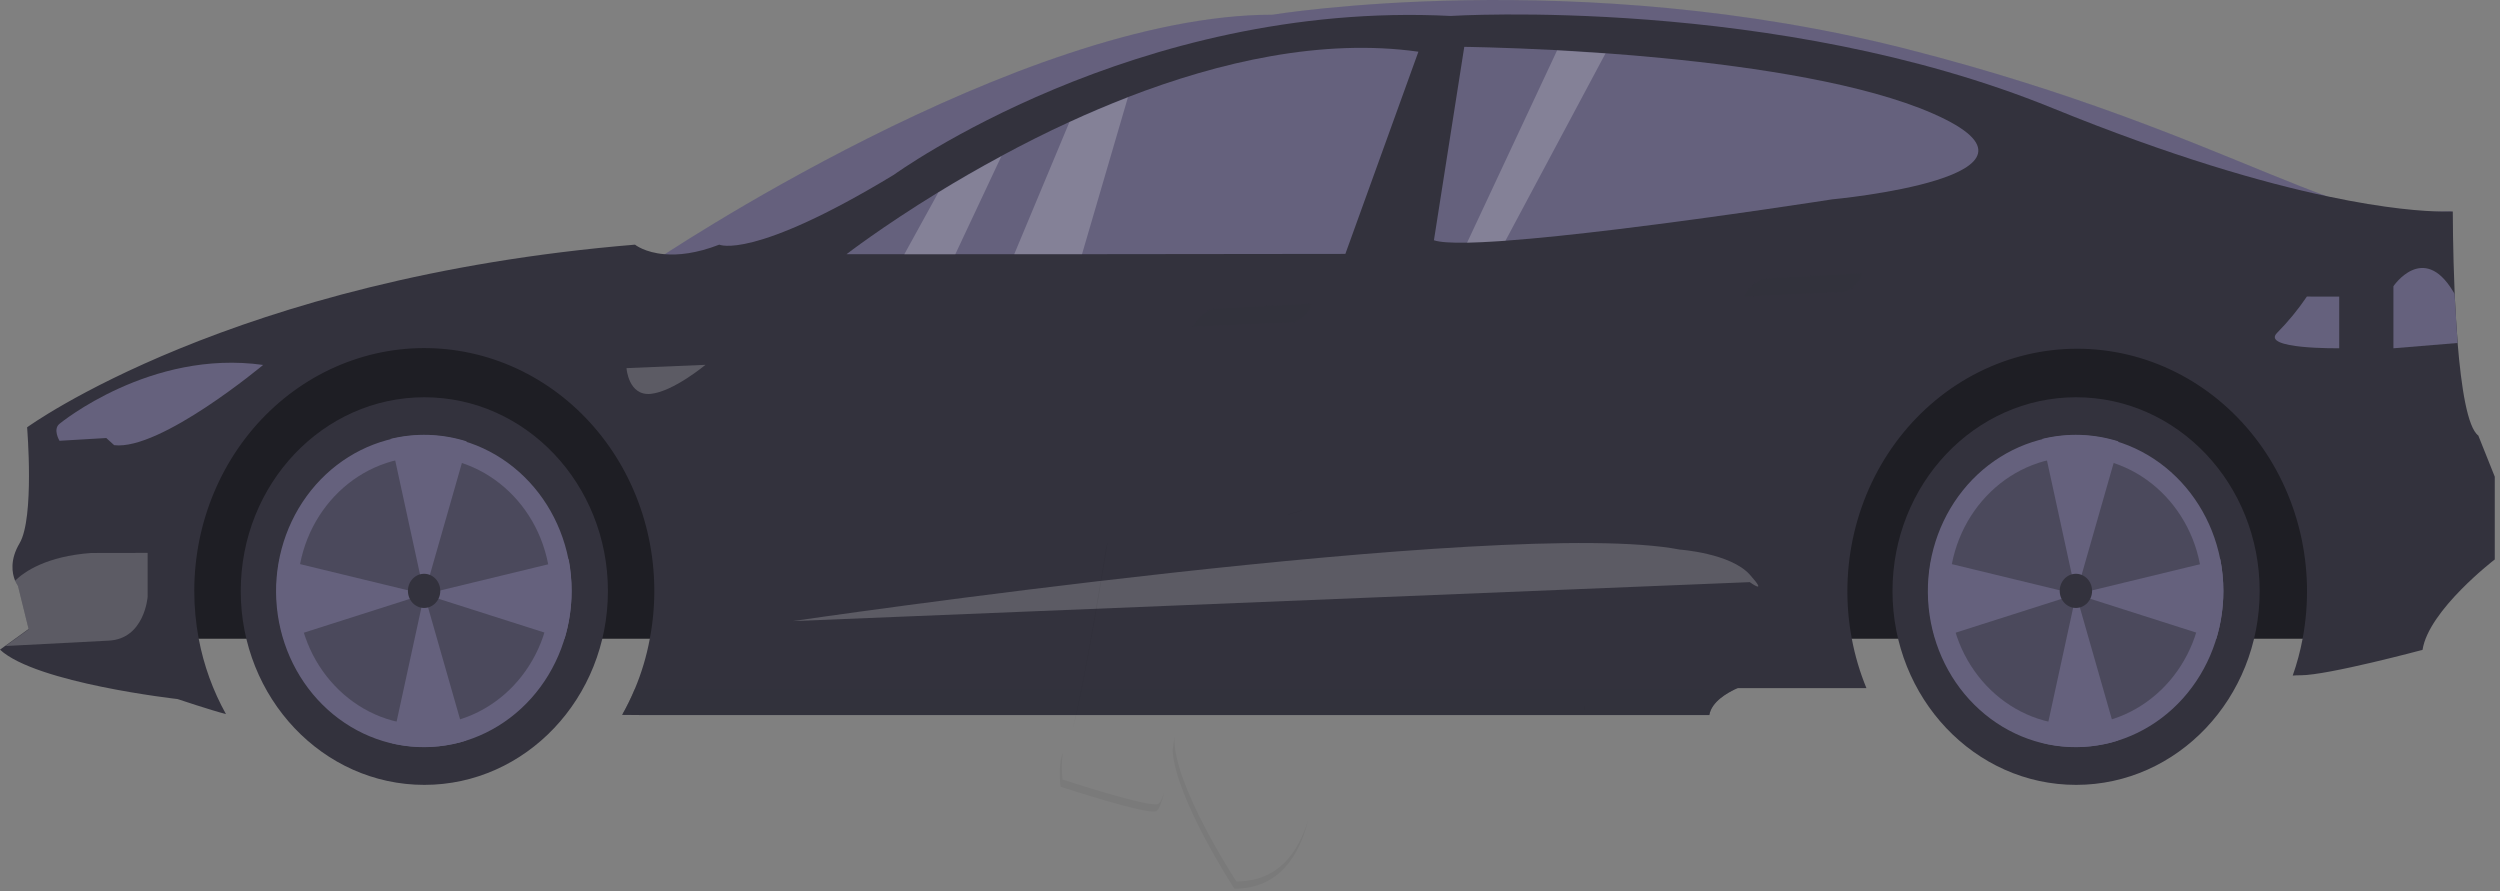 <svg width="258" height="92" viewBox="0 0 258 92" fill="none" xmlns="http://www.w3.org/2000/svg">
<rect x="0" y="0" width="258" height="92" fill="#808080" stroke="none"/>
<path d="M67.49 26.967C67.49 26.967 105.224 1.517 131.311 1.517C131.311 1.517 162.718 -3.647 196.88 5.081C231.041 13.809 243.66 25.125 253.131 21.803L213.341 23.032L67.49 26.967V26.967Z" fill="#65617D"/>
<path opacity="0.1" d="M67.49 26.967C67.49 26.967 105.224 1.517 131.311 1.517C131.311 1.517 162.718 -3.647 196.88 5.081C231.041 13.809 243.66 25.125 253.131 21.803L213.341 23.032L67.49 26.967V26.967Z" fill="#65617D"/>
<path d="M245.346 65.918H15.216L21.543 39.157L60.677 28.173L245.346 33.296V65.918Z" fill="#1E1E24"/>
<path d="M257.46 49.196V57.737C257.46 57.737 250.628 62.969 250.006 67.066C250.006 67.066 240.223 69.689 237.43 69.689C237.175 69.689 236.898 69.689 236.609 69.719C237.045 68.483 237.386 67.212 237.629 65.918C238.314 62.286 238.228 58.539 237.376 54.947C236.525 51.355 234.929 48.007 232.704 45.145C230.479 42.282 227.681 39.976 224.51 38.392C221.339 36.809 217.875 35.988 214.368 35.988C210.86 35.988 207.396 36.809 204.225 38.392C201.054 39.976 198.256 42.282 196.031 45.145C193.806 48.007 192.21 51.355 191.359 54.947C190.507 58.539 190.421 62.286 191.106 65.918C191.435 67.668 191.941 69.377 192.615 71.014H179.35C179.35 71.014 179.227 71.058 179.028 71.15C178.317 71.49 176.64 72.386 176.399 73.796H66.46L64.207 73.776C64.686 72.927 65.116 72.049 65.495 71.146C66.201 69.474 66.726 67.722 67.059 65.925C67.713 62.492 67.679 58.953 66.958 55.536C66.238 52.118 64.847 48.898 62.875 46.083C60.904 43.268 58.395 40.92 55.511 39.191C52.628 37.462 49.433 36.39 46.132 36.044C42.832 35.698 39.5 36.086 36.35 37.183C33.201 38.28 30.304 40.061 27.847 42.412C25.389 44.763 23.426 47.632 22.083 50.833C20.74 54.035 20.047 57.497 20.05 60.998C20.05 62.649 20.203 64.295 20.507 65.914C21.025 68.656 21.976 71.285 23.319 73.694C21.749 73.29 18.322 72.142 18.322 72.142C18.322 72.142 3.727 70.504 0 67.046L0.563 66.635L2.951 64.912L1.863 60.496C1.732 60.309 1.624 60.106 1.542 59.891C1.252 59.154 0.998 57.784 2.021 56.065C3.572 53.443 2.797 44.1 2.797 44.1C2.797 44.1 23.915 28.693 65.53 25.248C65.53 25.248 66.524 26.063 68.578 26.233C69.968 26.352 71.844 26.172 74.229 25.248C74.229 25.248 77.644 26.885 92.251 18.035C92.251 18.035 117.099 0.002 149.71 1.646C149.71 1.646 183.25 -0.487 211.822 11.159C224.135 16.173 233.503 18.847 240.181 20.26C246.347 21.568 250.219 21.809 251.992 21.83H252.031C252.61 21.83 252.954 21.83 253.077 21.83H253.128C253.128 21.83 253.128 25.733 253.324 30.344V30.368C253.395 31.971 253.492 33.66 253.627 35.301V35.403C254 39.972 254.644 44.124 255.761 44.946L257.46 49.196V49.196Z" fill="#33323D"/>
<path d="M6.153 43.726C6.153 43.726 15.509 36.021 27.155 37.662C27.155 37.662 16.558 46.516 11.782 45.941L10.968 45.204L6.14 45.489C6.14 45.489 5.419 44.3 6.153 43.726Z" fill="#65617D"/>
<path opacity="0.2" d="M15.235 57.057V61.606C15.235 61.606 14.913 65.951 11.196 66.115L0.576 66.668L2.961 64.946L1.873 60.529C1.741 60.345 1.633 60.142 1.551 59.928C2.517 58.99 4.792 57.407 9.42 57.067L15.235 57.057Z" fill="white"/>
<path opacity="0.2" d="M64.654 37.991L72.806 37.651C72.806 37.651 69.508 40.397 67.178 40.645C64.848 40.892 64.654 37.991 64.654 37.991Z" fill="white"/>
<path opacity="0.2" d="M81.814 64.097C81.814 64.097 155.535 53.276 173.354 56.717C173.354 56.717 178.594 57.088 180.576 59.299C182.558 61.511 180.576 60.077 180.576 60.077L81.814 64.097Z" fill="white"/>
<path opacity="0.5" d="M123.082 33.727C123.082 33.727 124.015 31.883 125.528 31.842L135.35 31.309C135.35 31.309 135.195 32.742 133.448 33.276L123.082 33.727Z" fill="#33323D"/>
<path opacity="0.5" d="M179.916 30.612C179.916 30.612 180.849 28.767 182.362 28.727L192.184 28.18C192.184 28.18 192.03 29.613 190.282 30.147L179.916 30.612Z" fill="#33323D"/>
<path d="M146.379 5.336L138.842 26.202L111.667 26.233H104.67H98.585H93.323H87.362C87.362 26.233 90.993 23.42 96.84 19.836C98.771 18.646 100.963 17.376 103.341 16.098C105.53 14.916 107.885 13.72 110.36 12.585C112.291 11.689 114.325 10.826 116.404 10.021C125.83 6.382 136.425 3.939 146.379 5.336V5.336Z" fill="#65617D"/>
<path d="M189.078 20.573C189.078 20.573 177.724 22.349 166.889 23.664C162.747 24.167 158.682 24.602 155.354 24.843L154.891 24.877C153.604 24.965 152.41 25.023 151.396 25.044C149.787 25.074 148.583 24.999 147.981 24.796L151.113 4.836C151.113 4.836 154.975 4.88 160.687 5.176L161.936 5.247C163.123 5.318 164.375 5.4 165.682 5.495C167.548 5.631 169.515 5.794 171.542 5.991C181.332 6.939 192.422 8.641 199.444 11.705C214.387 18.235 189.078 20.573 189.078 20.573V20.573Z" fill="#65617D"/>
<path d="M241.407 30.612V35.939C241.407 35.939 233.255 36.062 235.003 34.343C236.134 33.201 237.161 31.95 238.07 30.605L241.407 30.612Z" fill="#65617D"/>
<path d="M253.621 35.396L247.001 35.943V29.539C247.001 29.539 250.068 24.99 253.135 30.031L253.312 30.327L253.621 35.396Z" fill="#65617D"/>
<path d="M43.791 80.999C54.254 80.999 62.737 72.044 62.737 60.998C62.737 49.953 54.254 40.998 43.791 40.998C33.327 40.998 24.845 49.953 24.845 60.998C24.845 72.044 33.327 80.999 43.791 80.999Z" fill="#33323D"/>
<path d="M58.987 60.981C58.994 65.108 57.499 69.08 54.811 72.077C52.123 75.074 48.447 76.866 44.544 77.084C40.64 77.302 36.806 75.928 33.833 73.247C30.861 70.566 28.978 66.782 28.573 62.677C28.168 58.572 29.272 54.46 31.657 51.19C34.042 47.92 37.525 45.742 41.388 45.105C45.251 44.469 49.197 45.423 52.413 47.77C55.628 50.118 57.866 53.68 58.665 57.72C58.877 58.792 58.985 59.885 58.987 60.981Z" fill="#65617D"/>
<path opacity="0.5" d="M43.768 74.802C50.983 74.802 56.831 68.612 56.831 60.978C56.831 53.343 50.983 47.154 43.768 47.154C36.554 47.154 30.705 53.343 30.705 60.978C30.705 68.612 36.554 74.802 43.768 74.802Z" fill="#33323D"/>
<path d="M48.139 45.547V46.132L43.791 61.328L40.302 45.296C42.891 44.659 45.592 44.745 48.139 45.547V45.547Z" fill="#65617D"/>
<path d="M48.106 76.423C45.616 77.201 42.979 77.297 40.444 76.701L43.788 61.328L48.106 76.423Z" fill="#65617D"/>
<path d="M58.987 60.981C58.989 62.658 58.744 64.324 58.26 65.921H58.199L43.803 61.331L58.691 57.723C58.894 58.796 58.993 59.887 58.987 60.981Z" fill="#65617D"/>
<path d="M43.791 61.328L29.395 65.918H29.283C28.481 63.264 28.338 60.438 28.868 57.709L43.791 61.328V61.328Z" fill="#65617D"/>
<path d="M43.768 62.741C44.691 62.741 45.438 61.952 45.438 60.978C45.438 60.004 44.691 59.215 43.768 59.215C42.846 59.215 42.098 60.004 42.098 60.978C42.098 61.952 42.846 62.741 43.768 62.741Z" fill="#33323D"/>
<path d="M214.252 80.999C224.715 80.999 233.197 72.044 233.197 60.998C233.197 49.953 224.715 40.998 214.252 40.998C203.788 40.998 195.306 49.953 195.306 60.998C195.306 72.044 203.788 80.999 214.252 80.999Z" fill="#33323D"/>
<path d="M229.451 60.981C229.458 65.108 227.963 69.08 225.275 72.077C222.587 75.074 218.912 76.866 215.008 77.084C211.104 77.302 207.27 75.928 204.298 73.247C201.326 70.566 199.442 66.782 199.037 62.677C198.632 58.572 199.736 54.46 202.121 51.19C204.506 47.92 207.99 45.742 211.852 45.105C215.715 44.469 219.662 45.423 222.877 47.77C226.092 50.118 228.331 53.68 229.13 57.72C229.342 58.792 229.449 59.885 229.451 60.981Z" fill="#65617D"/>
<path opacity="0.5" d="M214.232 74.802C221.447 74.802 227.295 68.612 227.295 60.978C227.295 53.343 221.447 47.154 214.232 47.154C207.018 47.154 201.169 53.343 201.169 60.978C201.169 68.612 207.018 74.802 214.232 74.802Z" fill="#33323D"/>
<path d="M218.599 45.547V46.132L214.252 61.328L210.763 45.296C213.351 44.659 216.052 44.745 218.599 45.547Z" fill="#65617D"/>
<path d="M218.571 76.423C216.08 77.201 213.443 77.297 210.908 76.701L214.252 61.328L218.571 76.423Z" fill="#65617D"/>
<path d="M229.451 60.981C229.454 62.658 229.208 64.324 228.724 65.921H228.65L214.252 61.328L229.139 57.72C229.347 58.793 229.452 59.886 229.451 60.981Z" fill="#65617D"/>
<path d="M214.252 61.328L199.856 65.918H199.744C198.942 63.264 198.799 60.438 199.329 57.709L214.252 61.328Z" fill="#65617D"/>
<path d="M214.232 62.741C215.155 62.741 215.903 61.952 215.903 60.978C215.903 60.004 215.155 59.215 214.232 59.215C213.31 59.215 212.562 60.004 212.562 60.978C212.562 61.952 213.31 62.741 214.232 62.741Z" fill="#33323D"/>
<path opacity="0.2" d="M103.344 16.119L98.585 26.246H93.323L96.84 19.856C98.781 18.667 100.966 17.399 103.344 16.119Z" fill="white"/>
<path opacity="0.2" d="M116.404 10.041L111.663 26.236H104.667L110.363 12.599C112.307 11.709 114.328 10.853 116.404 10.041Z" fill="white"/>
<path opacity="0.2" d="M165.688 5.512L155.361 24.847L154.897 24.881C153.61 24.969 152.416 25.027 151.402 25.047L160.694 5.196L161.942 5.268C163.114 5.336 164.375 5.417 165.688 5.512V5.512Z" fill="white"/>
<path opacity="0.5" d="M179.031 71.136C178.32 71.476 176.643 72.373 176.402 73.783H66.46L64.207 73.762C64.686 72.914 65.116 72.036 65.495 71.133L179.031 71.136Z" fill="#33323D"/>
<path opacity="0.1" d="M132.975 53.096H132.862C132.862 53.096 136.563 52.043 132.975 53.096Z" fill="black"/>
<path opacity="0.1" d="M163.57 72.77V73.348C163.528 73.158 163.528 72.96 163.57 72.77V72.77Z" fill="black"/>
<g opacity="0.05">
<path d="M119.519 82.973C118.621 83.394 109.652 80.449 109.652 80.449C109.542 79.533 109.552 78.606 109.681 77.693C109.166 79.005 109.453 81.186 109.453 81.186C109.453 81.186 118.422 84.131 119.32 83.71C119.616 83.571 119.902 82.762 120.153 81.74C119.954 82.395 119.741 82.878 119.519 82.973Z" fill="black"/>
<path d="M114.325 55.913C114.252 56.126 114.189 56.344 114.138 56.565C114.138 56.565 111.976 70.199 110.685 75.251C111.879 71.15 114.132 57.126 114.325 55.913V55.913Z" fill="black"/>
<path d="M127.591 90.97C127.591 90.97 120.913 80.778 121.212 76.022C121.212 76.022 121.141 76.613 121.016 77.448C121.318 82.422 127.391 91.711 127.391 91.711C132.035 91.711 134.111 88.239 135.009 84.593C134.017 87.95 131.922 90.97 127.591 90.97V90.97Z" fill="black"/>
</g>
</svg>
